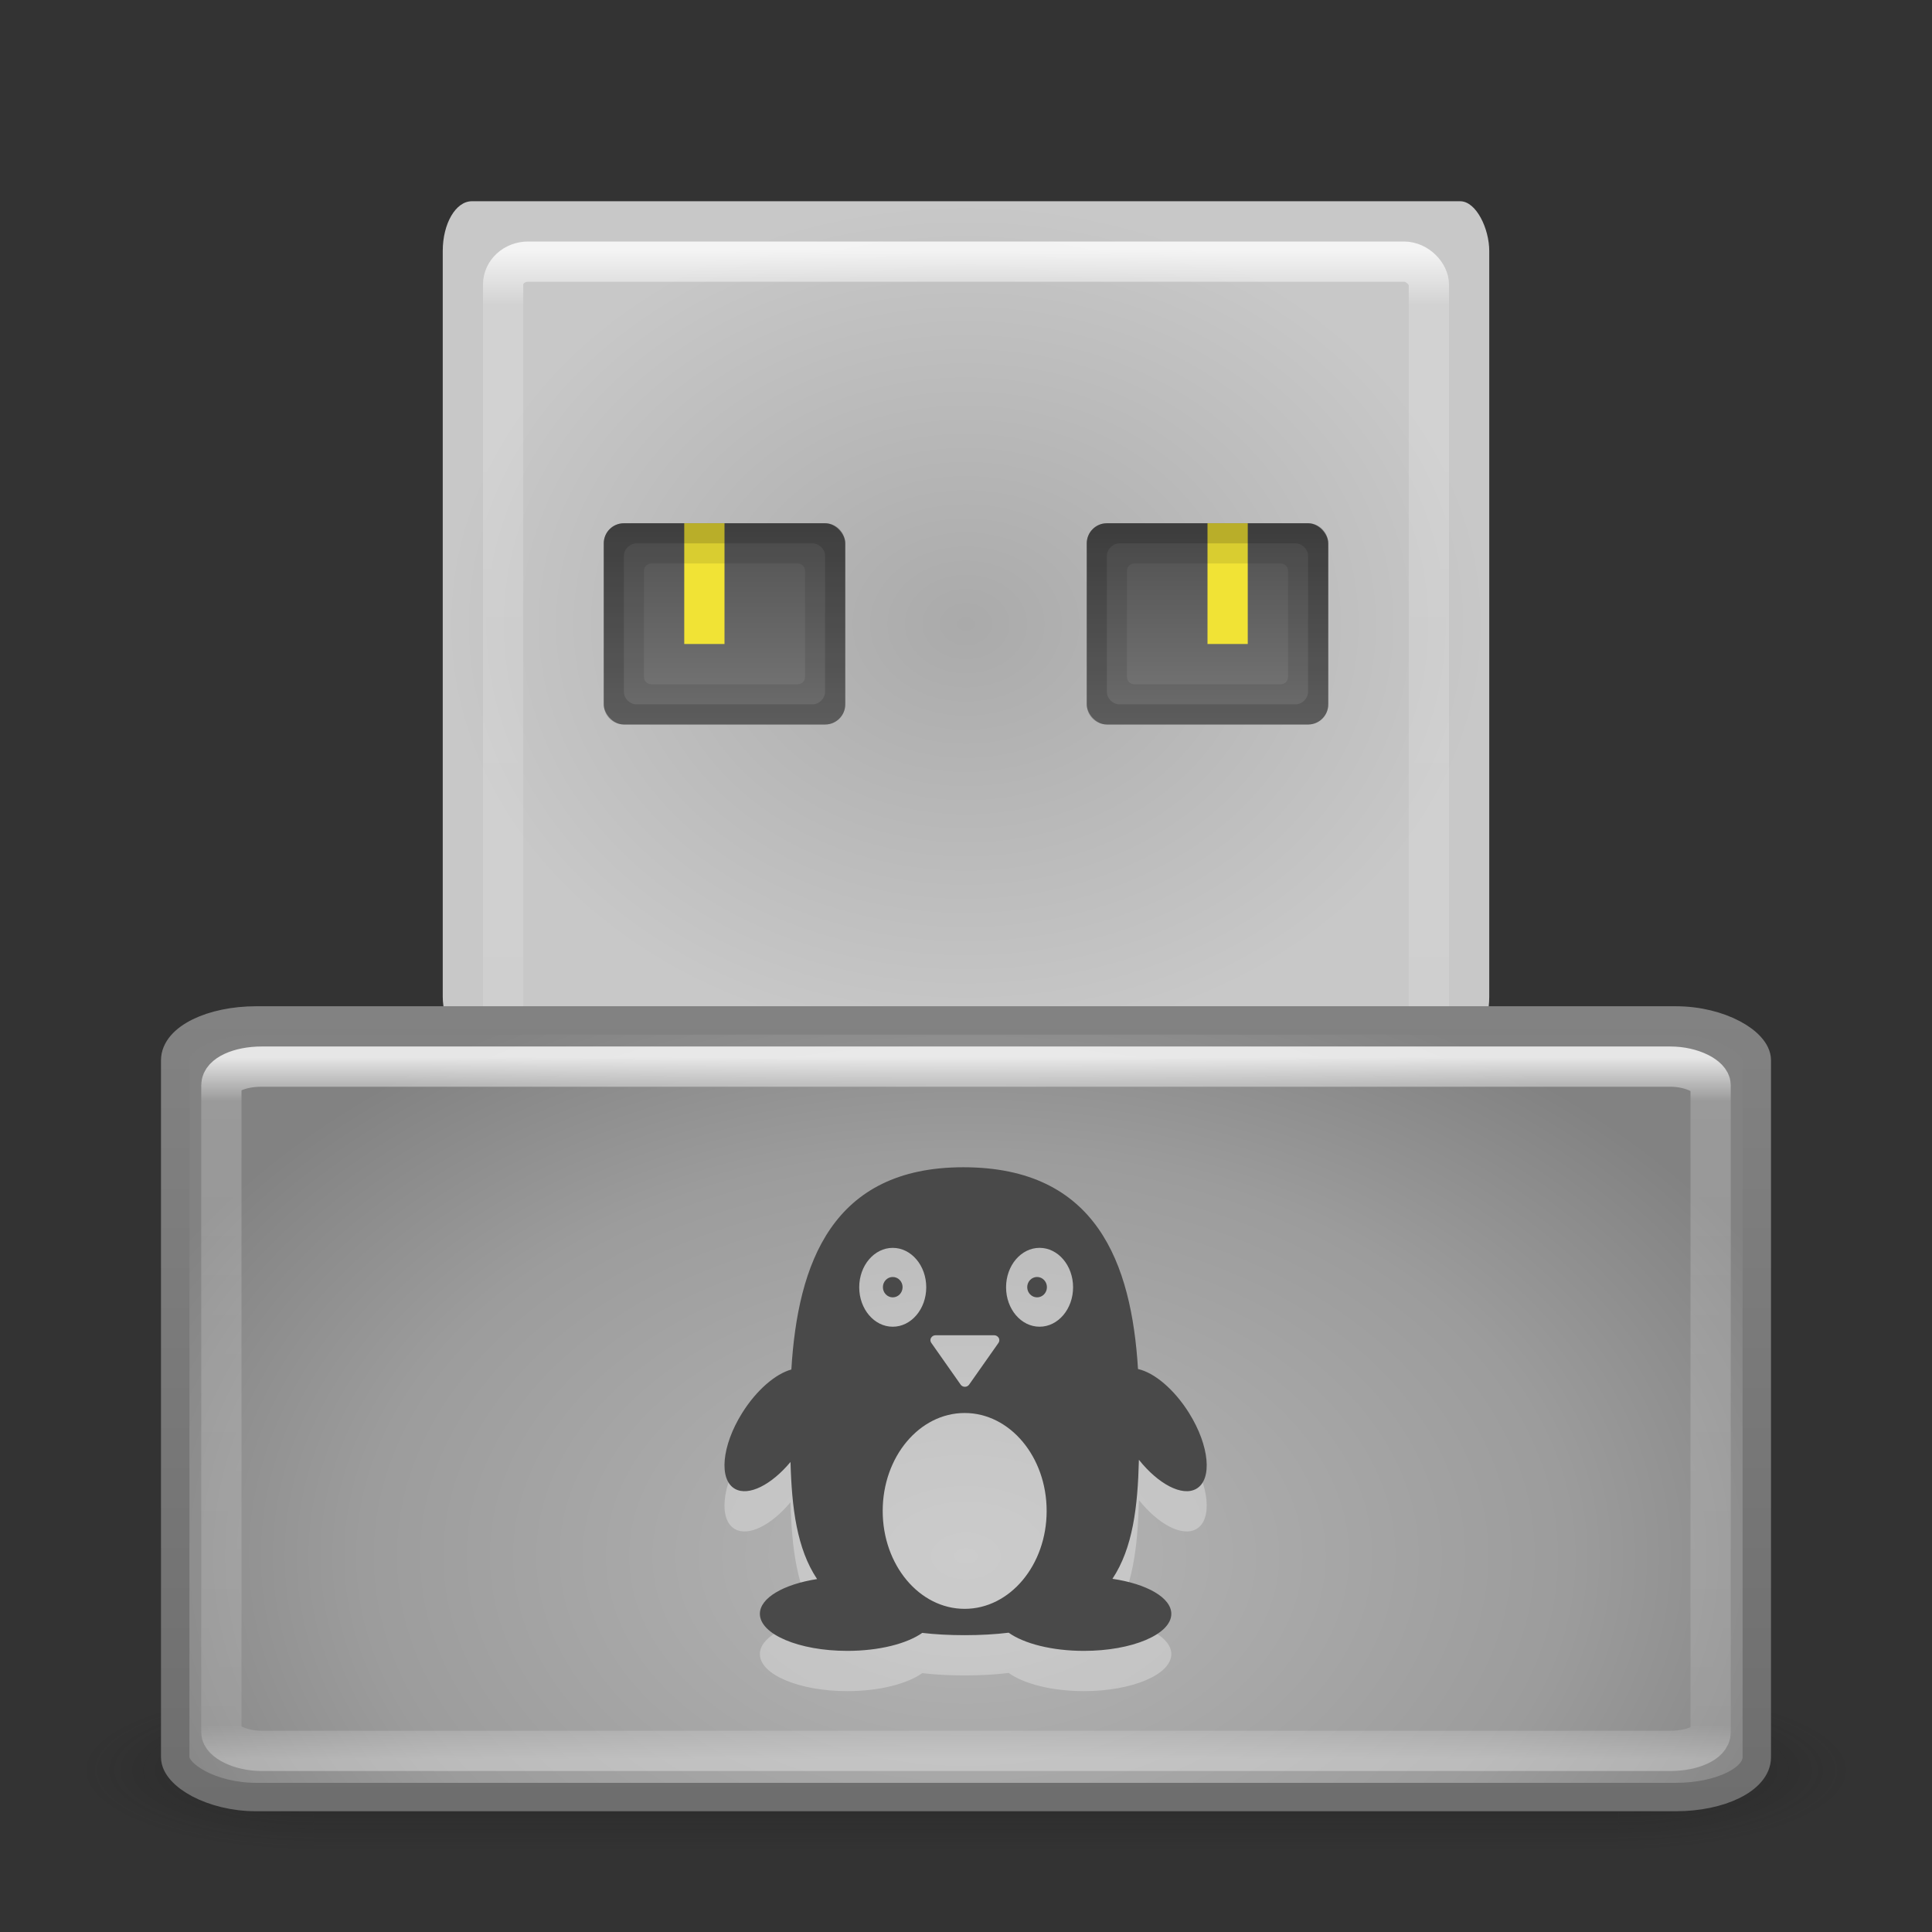 <?xml version="1.0" encoding="UTF-8" standalone="no"?>
<!-- Created with Inkscape (http://www.inkscape.org/) -->
<svg id="svg4471" xmlns:rdf="http://www.w3.org/1999/02/22-rdf-syntax-ns#" xmlns="http://www.w3.org/2000/svg" height="48" width="48" version="1.1" xmlns:cc="http://creativecommons.org/ns#" xmlns:xlink="http://www.w3.org/1999/xlink" xmlns:dc="http://purl.org/dc/elements/1.1/">
 <rect width="100%" height="100%" fill="#333333" stroke="none"/>
 <defs id="defs4473">
  <linearGradient id="linearGradient3473" y2="43" xlink:href="#linearGradient3924-803" gradientUnits="userSpaceOnUse" x2="24" gradientTransform="matrix(1 0 0 .459 -0 23.973)" y1="5" x1="24"/>
  <linearGradient id="linearGradient3924-803">
   <stop id="stop3252" stop-color="#fff" offset="0"/>
   <stop id="stop3254" stop-color="#fff" stop-opacity=".235" offset=".063"/>
   <stop id="stop3256" stop-color="#fff" stop-opacity=".157" offset=".951"/>
   <stop id="stop3258" stop-color="#fff" stop-opacity=".392" offset="1"/>
  </linearGradient>
  <radialGradient id="radialGradient3155" gradientUnits="userSpaceOnUse" cy="8.45" cx="19.74" gradientTransform="matrix(3.8417e-8 .76 -1.135 0 33.588 23.656)" r="20">
   <stop id="stop3848" stop-color="#b6b6b6" offset="0"/>
   <stop id="stop3852" stop-color="#9c9c9c" offset=".661"/>
   <stop id="stop3854" stop-color="#828282" offset="1"/>
  </radialGradient>
  <linearGradient id="linearGradient3157" y2="3.899" gradientUnits="userSpaceOnUse" x2="24" gradientTransform="matrix(1.008 0 0 .495 -.181 23.127)" y1="44" x1="24">
   <stop id="stop3858" stop-color="#6e6e6e" offset="0"/>
   <stop id="stop3860" stop-color="#828282" offset="1"/>
  </linearGradient>
  <radialGradient id="radialGradient3013-896" gradientUnits="userSpaceOnUse" cy="43.5" cx="4.993" gradientTransform="matrix(2.004 0 0 1.4 27.988 -17.4)" r="2.5">
   <stop id="stop3216" stop-color="#181818" offset="0"/>
   <stop id="stop3218" stop-color="#181818" stop-opacity="0" offset="1"/>
  </radialGradient>
  <radialGradient id="radialGradient3015-826" gradientUnits="userSpaceOnUse" cy="43.5" cx="4.993" gradientTransform="matrix(2.004 0 0 1.4 -20.012 -104.4)" r="2.5">
   <stop id="stop3222" stop-color="#181818" offset="0"/>
   <stop id="stop3224" stop-color="#181818" stop-opacity="0" offset="1"/>
  </radialGradient>
  <linearGradient id="linearGradient4469" y2="39.999" gradientUnits="userSpaceOnUse" x2="25.058" y1="47.028" x1="25.058">
   <stop id="stop3228" stop-color="#181818" stop-opacity="0" offset="0"/>
   <stop id="stop3230" stop-color="#181818" offset=".5"/>
   <stop id="stop3232" stop-color="#181818" stop-opacity="0" offset="1"/>
  </linearGradient>
  <linearGradient id="ButtonShadow" y2="7.016" gradientUnits="userSpaceOnUse" x2="45.448" gradientTransform="scale(1.006 .994)" y1="92.54" x1="45.448">
   <stop id="stop3750" offset="0"/>
   <stop id="stop3752" stop-opacity=".588" offset="1"/>
  </linearGradient>
  <filter id="filter3174" style="color-interpolation-filters:sRGB">
   <feGaussianBlur id="feGaussianBlur3176" stdDeviation="1.71"/>
  </filter>
  <linearGradient id="linearGradient3185" y2="-167.53" xlink:href="#SVGID_14_" gradientUnits="userSpaceOnUse" x2="206.69" gradientTransform="matrix(.728 0 0 -.728 -321.11 -106.27)" y1="-167.53" x1="206.69"/>
  <linearGradient id="SVGID_14_" y2="-167.53" gradientUnits="userSpaceOnUse" x2="206.69" gradientTransform="matrix(1 0 0 -1 -270.96 -122.07)" y1="-167.53" x1="206.69">
   <stop id="stop3506" stop-color="#7e9ec4" offset="0"/>
   <stop id="stop3508" stop-color="#151d89" offset="1"/>
  </linearGradient>
  <linearGradient id="linearGradient3182" y2="-167.53" xlink:href="#SVGID_14_" gradientUnits="userSpaceOnUse" x2="206.69" gradientTransform="matrix(.728 0 0 -.728 -401.11 -105.27)" y1="-167.53" x1="206.69"/>
  <linearGradient id="linearGradient3887">
   <stop id="stop3889-4" stop-color="#505050" offset="0"/>
   <stop id="stop3891-56" stop-color="#787878" offset="1"/>
  </linearGradient>
  <filter id="filter3174-6" style="color-interpolation-filters:sRGB">
   <feGaussianBlur id="feGaussianBlur3176-7" stdDeviation="1.71"/>
  </filter>
  <linearGradient id="linearGradient3185-3" x1="206.69" xlink:href="#SVGID_14_" gradientUnits="userSpaceOnUse" y1="-167.53" gradientTransform="matrix(.728 0 0 -.728 -433.63 -100.88)" x2="206.69" y2="-167.53"/>
  <linearGradient id="linearGradient3182-9" x1="206.69" xlink:href="#SVGID_14_" gradientUnits="userSpaceOnUse" y1="-167.53" gradientTransform="matrix(.728 0 0 -.728 -513.63 -99.882)" x2="206.69" y2="-167.53"/>
  <linearGradient id="linearGradient6114" y2="7.016" xlink:href="#ButtonShadow" gradientUnits="userSpaceOnUse" x2="45.448" gradientTransform="scale(1.006 .994)" y1="92.54" x1="45.448"/>
  <radialGradient id="radialGradient6201" gradientUnits="userSpaceOnUse" cy="13.5" cx="24" gradientTransform="matrix(1 0 0 .808 0 4.596)" r="13">
   <stop id="stop3106-2" stop-color="#aaa" offset="0"/>
   <stop id="stop3108-2" stop-color="#c8c8c8" offset="1"/>
  </radialGradient>
  <linearGradient id="linearGradient6205" y2="43" xlink:href="#linearGradient3924-803" gradientUnits="userSpaceOnUse" x2="24" gradientTransform="matrix(.622 0 0 .568 9.081 3.378)" y1="5" x1="24"/>
  <linearGradient id="linearGradient3893" y2="1022.3" xlink:href="#linearGradient3887" gradientUnits="userSpaceOnUse" y1="1017.3" gradientTransform="translate(-1 -1004.4)" x2="18.955" x1="18.955"/>
  <linearGradient id="linearGradient3907" y2="1022.3" xlink:href="#linearGradient3887" gradientUnits="userSpaceOnUse" y1="1017.6" gradientTransform="translate(1 -1004.4)" x2="29.027" x1="29.027"/>
  <filter id="filter3174-61" style="color-interpolation-filters:sRGB">
   <feGaussianBlur id="feGaussianBlur3176-6" stdDeviation="1.71"/>
  </filter>
  <linearGradient id="linearGradient3185-0" x1="206.69" xlink:href="#SVGID_14_" gradientUnits="userSpaceOnUse" y1="-167.53" gradientTransform="matrix(.728 0 0 -.728 -443.8 -105.88)" x2="206.69" y2="-167.53"/>
  <linearGradient id="linearGradient3182-8" x1="206.69" xlink:href="#SVGID_14_" gradientUnits="userSpaceOnUse" y1="-167.53" gradientTransform="matrix(.728 0 0 -.728 -523.8 -104.88)" x2="206.69" y2="-167.53"/>
  <filter id="filter3174-7" style="color-interpolation-filters:sRGB">
   <feGaussianBlur id="feGaussianBlur3176-2" stdDeviation="1.71"/>
  </filter>
  <linearGradient id="linearGradient3185-6" x1="206.69" xlink:href="#SVGID_14_" gradientUnits="userSpaceOnUse" y1="-167.53" gradientTransform="matrix(.728 0 0 -.728 -232.39 -56.585)" x2="206.69" y2="-167.53"/>
  <linearGradient id="linearGradient3182-0" x1="206.69" xlink:href="#SVGID_14_" gradientUnits="userSpaceOnUse" y1="-167.53" gradientTransform="matrix(.728 0 0 -.728 -312.39 -55.585)" x2="206.69" y2="-167.53"/>
 </defs>
 <g id="layer2" display="none" transform="translate(-251.41 -25.771)">
  <rect id="rect3745" opacity=".9" rx="6" ry="6" height="85" filter="url(#filter3174)" width="86" y="7" x="5" fill="url(#ButtonShadow)"/>
 </g>
 <g id="layer2-6" display="none" transform="translate(-363.92 -20.381)">
  <rect id="rect3745-1" opacity=".9" rx="6" ry="6" height="85" filter="url(#filter3174-6)" width="86" y="7" x="5" fill="url(#linearGradient6114)"/>
 </g>
 <g id="layer2-1" display="none" transform="translate(-374.09 -25.378)">
  <rect id="rect3745-9" opacity=".9" rx="6" ry="6" height="85" filter="url(#filter3174-61)" width="86" y="7" x="5" fill="url(#linearGradient6114)"/>
 </g>
 <g id="layer2-5" display="none" transform="translate(-162.69 23.916)">
  <rect id="rect3745-6" opacity=".9" rx="6" ry="6" height="85" filter="url(#filter3174-7)" width="86" y="7" x="5" fill="url(#linearGradient6114)"/>
 </g>
 <g id="g6143">
  <g id="g3712-0" opacity=".4" transform="matrix(1.158 0 0 .571 -3.789 19.143)">
   <rect id="rect2801-4" height="7" width="5" y="40" x="38" fill="url(#radialGradient3013-896)"/>
   <rect id="rect3696-8" transform="scale(-1)" height="7" width="5" y="-47" x="-10" fill="url(#radialGradient3015-826)"/>
   <rect id="rect3700-7" height="7" width="28" y="40" x="10" fill="url(#linearGradient4469)"/>
  </g>
  <rect id="rect3839" rx=".722" ry="1.235" height="21" width="26" y="5" x="11" fill="url(#radialGradient6201)"/>
  <rect id="rect6203" opacity=".8" stroke-linejoin="round" rx=".622" ry=".568" height="21" width="23" stroke="url(#linearGradient6205)" stroke-linecap="round" y="6.5" x="12.5" stroke-width="1" fill="none"/>
  <rect id="rect5505-21" stroke-linejoin="round" height="19.294" stroke="url(#linearGradient3157)" stroke-linecap="round" stroke-width=".706" fill="url(#radialGradient3155)" style="color:#000000" rx="2.015" ry=".989" width="39.294" y="25.353" x="4.353"/>
  <rect id="rect6741-1" opacity=".8" stroke-linejoin="round" rx="1" ry=".459" height="17" width="37" stroke="url(#linearGradient3473)" stroke-linecap="round" y="26.5" x="5.5" stroke-width="1" fill="none"/>
  <rect id="rect3883" rx=".5" ry=".5" height="5" width="6" y="13" x="15" fill="url(#linearGradient3893)"/>
  <rect id="rect3885" rx=".5" ry=".5" height="5" width="6" y="13" x="27" fill="url(#linearGradient3907)"/>
  <rect id="rect3923" height="3" width="1" y="13" x="17" fill="#f1e335"/>
  <path id="rect3914" opacity=".1" d="m15.5 13c-0.277 0-0.5 0.223-0.5 0.5v4c0 0.277 0.223 0.5 0.5 0.5h5c0.277 0 0.5-0.223 0.5-0.5v-4c0-0.277-0.223-0.5-0.5-0.5h-5zm0.688 1h3.625c0.111 0 0.188 0.077 0.188 0.188v2.625c0 0.111-0.077 0.188-0.188 0.188h-3.625c-0.111 0-0.188-0.077-0.188-0.188v-2.625c0-0.111 0.077-0.188 0.188-0.188z"/>
  <path id="rect3909" opacity=".15" d="m15.5 13c-0.277 0-0.5 0.223-0.5 0.5v4c0 0.277 0.223 0.5 0.5 0.5h5c0.277 0 0.5-0.223 0.5-0.5v-4c0-0.277-0.223-0.5-0.5-0.5h-5zm0.312 0.5h4.375c0.166 0 0.312 0.146 0.312 0.312v3.375c0 0.166-0.146 0.312-0.312 0.312h-4.375c-0.166 0-0.312-0.146-0.312-0.312v-3.375c0-0.166 0.146-0.312 0.312-0.312z"/>
  <rect id="rect3925" height="3" width="1" y="13" x="30" fill="#f1e335"/>
  <path id="path3919" opacity=".1" d="m27.5 13c-0.277 0-0.5 0.223-0.5 0.5v4c0 0.277 0.223 0.5 0.5 0.5h5c0.277 0 0.5-0.223 0.5-0.5v-4c0-0.277-0.223-0.5-0.5-0.5h-5zm0.688 1h3.625c0.111 0 0.188 0.077 0.188 0.188v2.625c0 0.111-0.077 0.188-0.188 0.188h-3.625c-0.111 0-0.188-0.077-0.188-0.188v-2.625c0-0.111 0.077-0.188 0.188-0.188z"/>
  <path id="path3921" opacity=".15" d="m27.5 13c-0.277 0-0.5 0.223-0.5 0.5v4c0 0.277 0.223 0.5 0.5 0.5h5c0.277 0 0.5-0.223 0.5-0.5v-4c0-0.277-0.223-0.5-0.5-0.5h-5zm0.312 0.5h4.375c0.166 0 0.312 0.146 0.312 0.312v3.375c0 0.166-0.146 0.312-0.312 0.312h-4.375c-0.166 0-0.312-0.146-0.312-0.312v-3.375c0-0.166 0.146-0.312 0.312-0.312z"/>
  <g id="g6101" transform="matrix(.283 0 0 .268 17.646 30)" fill="#fff">
   <g id="g6103" fill="#fff">
    <g id="g6105" fill="#fff">
     <path id="path6107" opacity=".3" d="m42.04 22.793c-1.312-2.222-3.072-3.762-4.487-4.086-0.576-9.806-3.62-18.707-15.337-18.707-11.526 0-14.531 8.926-15.096 18.75-1.387 0.401-3.064 1.907-4.327 4.044-1.787 3.024-2.063 6.171-0.617 7.024 1.196 0.705 3.201-0.383 4.87-2.498 0.111 4.271 0.555 8.043 2.333 10.856-2.932 0.484-5.022 1.745-5.022 3.224 0 1.896 3.436 3.434 7.675 3.434 2.793 0 5.238-0.668 6.58-1.667 1.129 0.14 2.367 0.211 3.726 0.211 1.414 0 2.695-0.078 3.86-0.229 1.339 1.008 3.795 1.685 6.604 1.685 4.238 0 7.675-1.537 7.675-3.433 0-1.504-2.16-2.783-5.168-3.248 1.795-2.854 2.223-6.691 2.323-11.035 1.698 2.248 3.792 3.428 5.026 2.699 1.447-0.852 1.171-3.999-0.618-7.024z" fill="#fff"/>
    </g>
   </g>
  </g>
  <g id="g6027" transform="matrix(.283 0 0 .268 17.646 29)" fill="#494949">
   <g id="g5981" fill="#494949">
    <g id="g5983" fill="#494949">
     <path id="path5985" d="m42.04 22.793c-1.312-2.222-3.072-3.762-4.487-4.086-0.576-9.806-3.62-18.707-15.337-18.707-11.526 0-14.531 8.926-15.096 18.75-1.387 0.401-3.064 1.907-4.327 4.044-1.787 3.024-2.063 6.171-0.617 7.024 1.196 0.705 3.201-0.383 4.87-2.498 0.111 4.271 0.555 8.043 2.333 10.856-2.932 0.484-5.022 1.745-5.022 3.224 0 1.896 3.436 3.434 7.675 3.434 2.793 0 5.238-0.668 6.58-1.667 1.129 0.14 2.367 0.211 3.726 0.211 1.414 0 2.695-0.078 3.86-0.229 1.339 1.008 3.795 1.685 6.604 1.685 4.238 0 7.675-1.537 7.675-3.433 0-1.504-2.16-2.783-5.168-3.248 1.795-2.854 2.223-6.691 2.323-11.035 1.698 2.248 3.792 3.428 5.026 2.699 1.447-0.852 1.171-3.999-0.618-7.024zm-22.659-6.973c0.077-0.146 0.229-0.245 0.392-0.245h5.159c0.165 0 0.314 0.099 0.395 0.245 0.077 0.145 0.067 0.325-0.022 0.461l-2.58 3.872c-0.082 0.124-0.222 0.2-0.37 0.2-0.149 0-0.288-0.074-0.37-0.198l-2.58-3.875c-0.094-0.135-0.103-0.315-0.024-0.46zm-6.303-4.692c0-2.019 1.317-3.655 2.942-3.655s2.942 1.637 2.942 3.655-1.317 3.656-2.942 3.656-2.942-1.638-2.942-3.656zm9.257 29.81c-3.974 0-7.196-4.064-7.196-9.078s3.223-9.078 7.196-9.078c3.975 0 7.197 4.064 7.197 9.078 0.002 5.013-3.222 9.078-7.197 9.078zm6.577-26.155c-1.626 0-2.942-1.637-2.942-3.656s1.316-3.655 2.942-3.655c1.624 0 2.941 1.637 2.941 3.655s-1.316 3.656-2.941 3.656z"/>
     <ellipse id="ellipse5987" rx="0.864" ry="0.944" cy="11.117" cx="16.021"/>
     <ellipse id="ellipse5989" rx="0.865" ry="0.944" cy="11.117" cx="28.692"/>
    </g>
   </g>
  </g>
 </g>
</svg>
